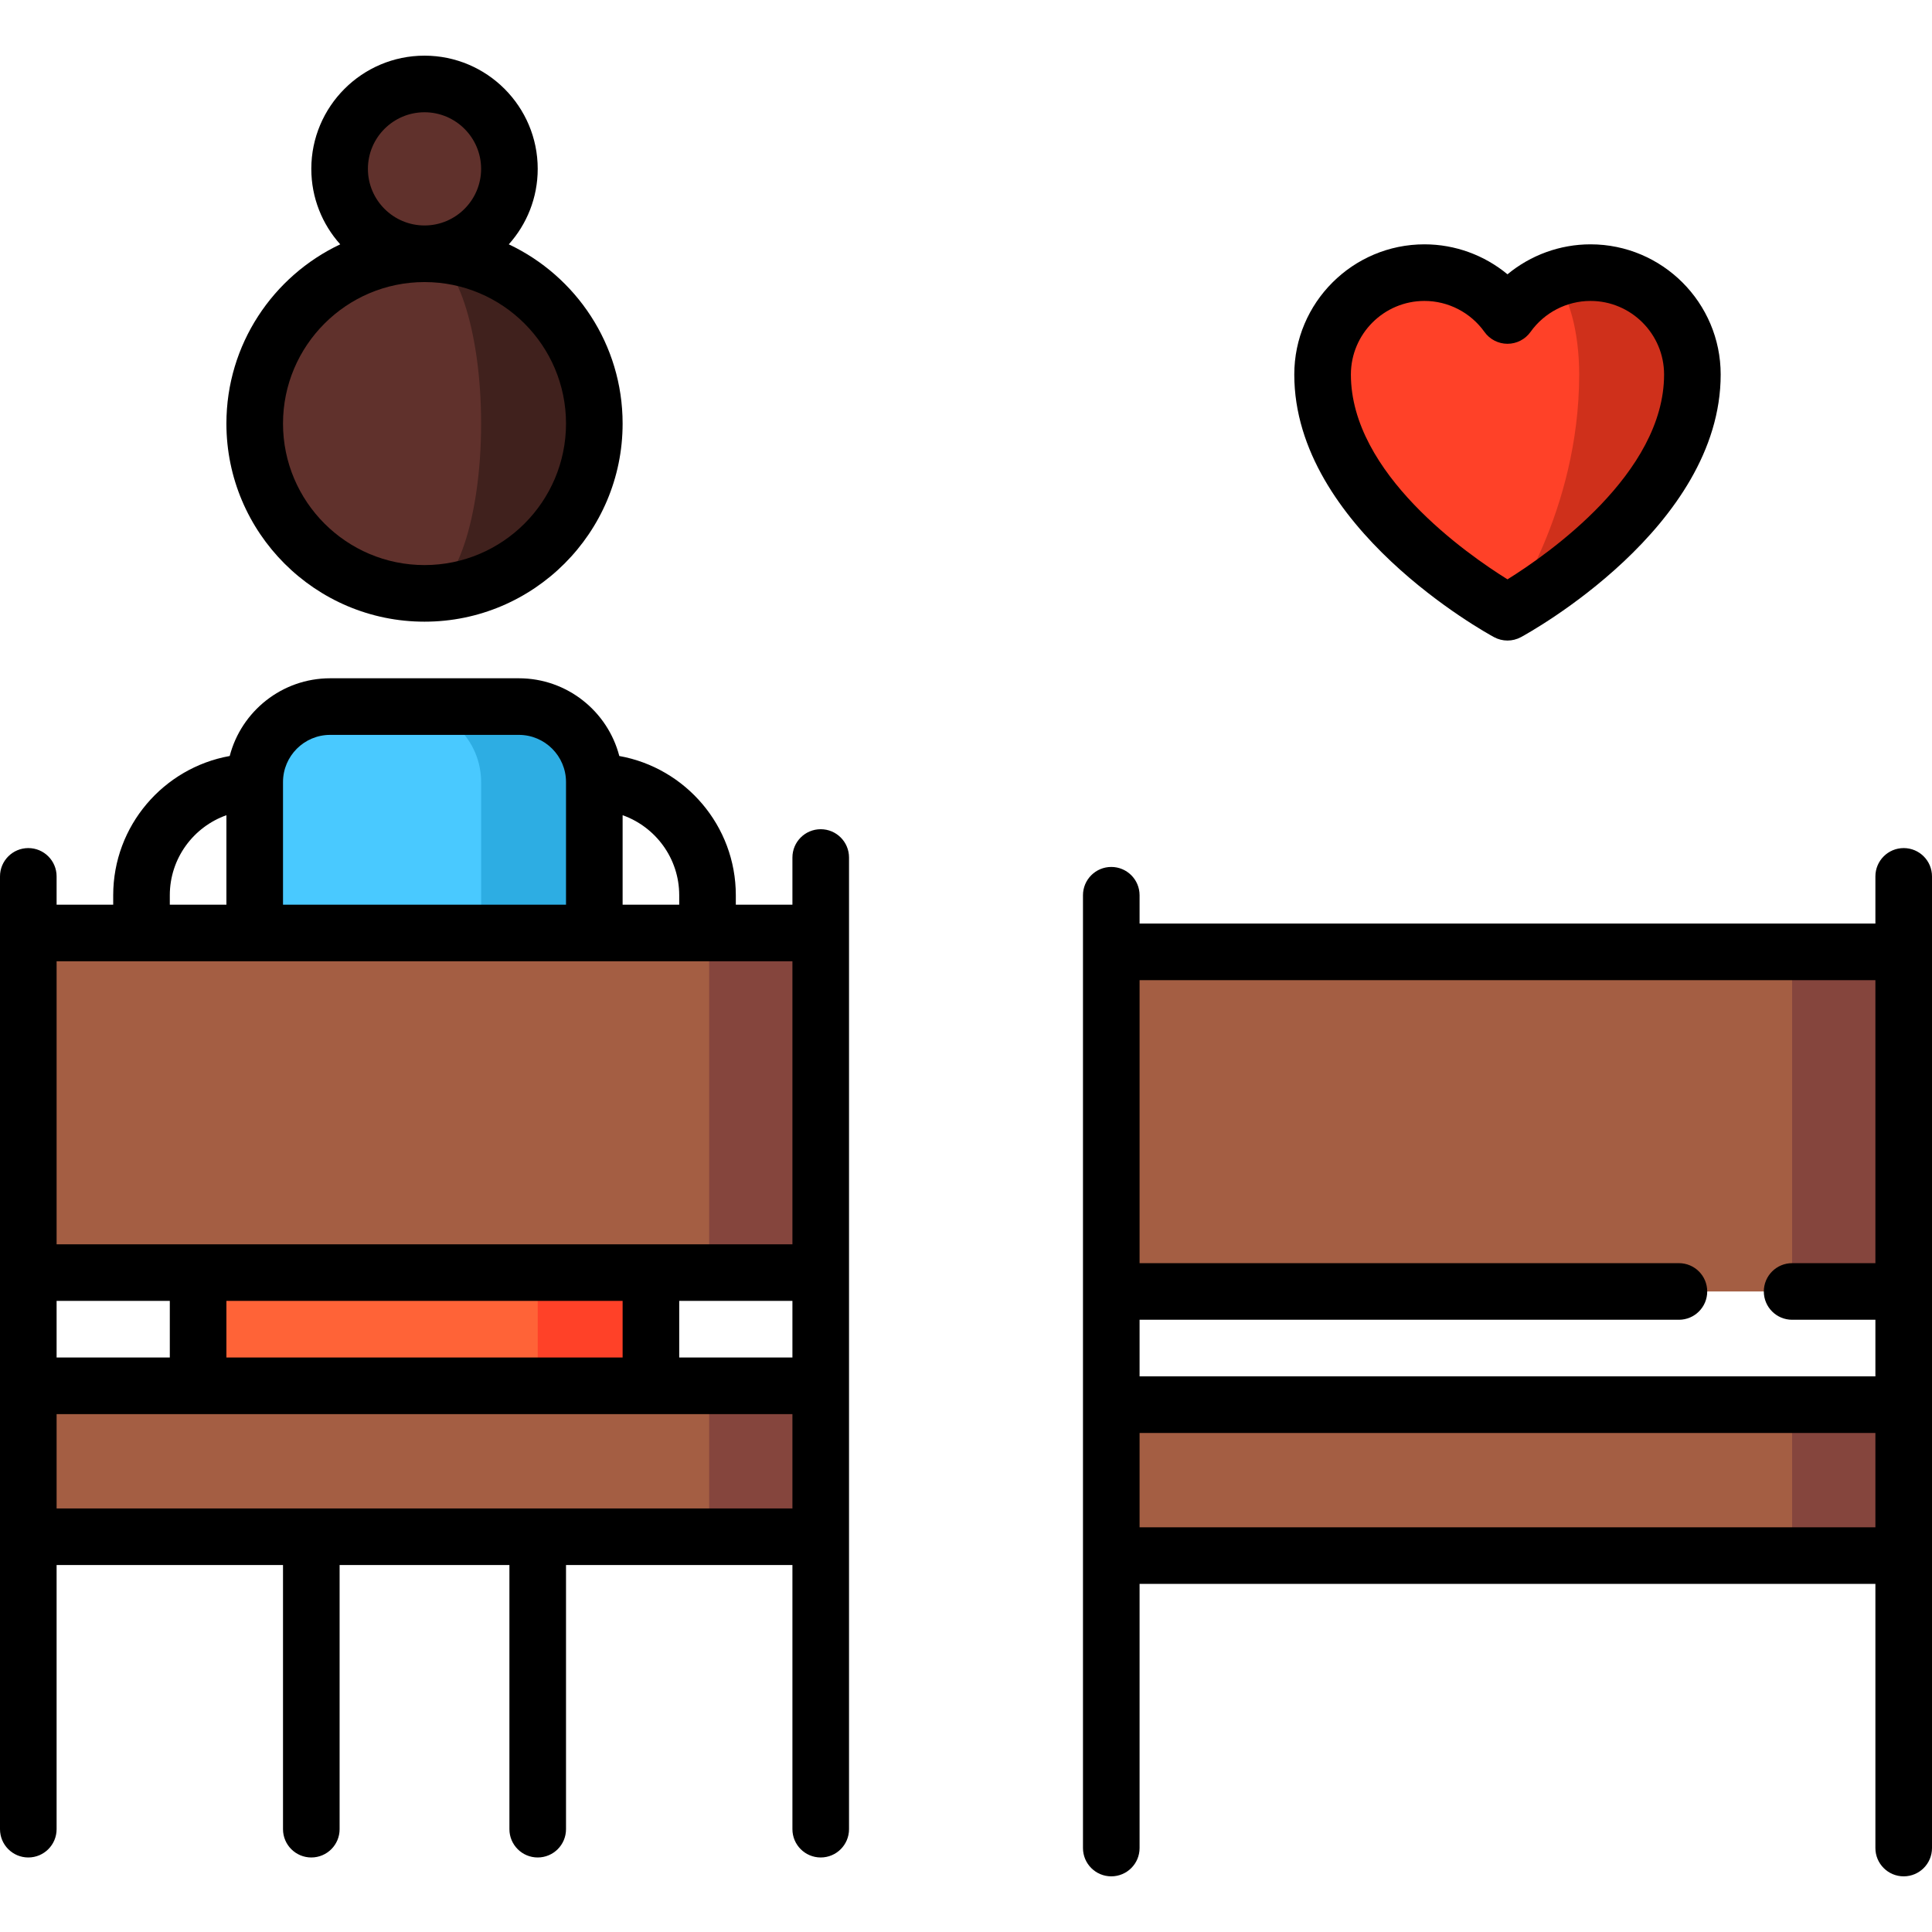 <?xml version="1.0" encoding="iso-8859-1"?>
<!-- Generator: Adobe Illustrator 19.0.0, SVG Export Plug-In . SVG Version: 6.00 Build 0)  -->
<svg version="1.1" id="Capa_1" xmlns="http://www.w3.org/2000/svg" xmlns:xlink="http://www.w3.org/1999/xlink" x="0px" y="0px"
	 viewBox="0 0 512 512" style="enable-background:new 0 0 512 512;" xml:space="preserve">
<path style="fill:#40211D;" d="M112.5,67.25v90c24.853,0,45-20.147,45-45S137.353,67.25,112.5,67.25z"/>
<g>
	<path style="fill:#60312C;" d="M127.5,112.25c0-24.853-6.716-45-15-45c-24.853,0-45,20.147-45,45s20.147,45,45,45
		C120.784,157.25,127.5,137.103,127.5,112.25z"/>
	<circle style="fill:#60312C;" cx="112.5" cy="44.75" r="22.5"/>
</g>
<rect x="122.5" y="317.25" style="fill:#FF4128;" width="50" height="70"/>
<rect x="52.5" y="317.25" style="fill:#FF6337;" width="90" height="70"/>
<path style="fill:#2DADE3;" d="M137.5,187.25h-30l20,120h30v-100C157.5,196.205,148.546,187.25,137.5,187.25z"/>
<path style="fill:#49C9FF;" d="M107.5,187.25h-20c-11.046,0-20,8.954-20,20v100h60v-100C127.5,196.205,118.546,187.25,107.5,187.25z
	"/>
<g>
	<polygon style="fill:#85453D;" points="187.93,367.25 137.93,387.25 187.93,407.25 217.5,407.25 217.5,367.25 	"/>
	<polygon style="fill:#85453D;" points="187.93,247.25 137.93,292.25 187.93,337.25 217.5,337.25 217.5,247.25 	"/>
</g>
<g>
	<rect x="7.5" y="367.25" style="fill:#A45E43;" width="180.43" height="40"/>
	<rect x="7.5" y="247.25" style="fill:#A45E43;" width="180.43" height="90"/>
</g>
<g>
	<polygon style="fill:#85453D;" points="474.93,372.25 424.93,392.25 474.93,412.25 504.5,412.25 504.5,372.25 	"/>
	<polygon style="fill:#85453D;" points="474.93,252.25 424.93,297.25 474.93,342.25 504.5,342.25 504.5,252.25 	"/>
</g>
<g>
	<rect x="294.5" y="372.25" style="fill:#A45E43;" width="180.43" height="40"/>
	<rect x="294.5" y="252.25" style="fill:#A45E43;" width="180.43" height="90"/>
</g>
<path style="fill:#CF301B;" d="M421.5,72.25c-3.423,0-6.696,0.639-9.709,1.802L399.5,162.25c0,0,49-26.525,49-63
	C448.5,84.338,436.412,72.25,421.5,72.25z"/>
<path style="fill:#FF4128;" d="M411.791,74.052c-4.977,1.922-9.242,5.275-12.291,9.556c-4.895-6.871-12.921-11.357-22-11.357
	c-14.912,0-27,12.088-27,27c0,36.475,49,63,49,63s19-26.525,19-63C418.5,87.758,415.715,77.95,411.791,74.052z"/>
<path d="M112.5,164.75c28.948,0,52.5-23.552,52.5-52.5c0-20.964-12.356-39.09-30.165-47.499c4.762-5.312,7.665-12.323,7.665-20.001
	c0-16.542-13.458-30-30-30s-30,13.458-30,30c0,7.679,2.903,14.689,7.665,20.001C72.356,73.16,60,91.286,60,112.25
	C60,141.198,83.552,164.75,112.5,164.75z M97.5,44.75c0-8.271,6.729-15,15-15s15,6.729,15,15s-6.729,15-15,15
	S97.5,53.021,97.5,44.75z M112.5,74.75c20.678,0,37.5,16.822,37.5,37.5s-16.822,37.5-37.5,37.5S75,132.928,75,112.25
	S91.822,74.75,112.5,74.75z"/>
<path d="M217.5,219.75c-4.143,0-7.5,3.357-7.5,7.5v12.5h-15v-2.5c0-18.417-13.349-33.765-30.878-36.903
	c-3.07-11.833-13.842-20.597-26.622-20.597h-50c-12.78,0-23.552,8.764-26.622,20.597C43.349,203.485,30,218.833,30,237.25v2.5H15
	v-7.5c0-4.143-3.357-7.5-7.5-7.5s-7.5,3.357-7.5,7.5v252.5c0,4.143,3.357,7.5,7.5,7.5s7.5-3.357,7.5-7.5v-70h60v70
	c0,4.143,3.357,7.5,7.5,7.5s7.5-3.357,7.5-7.5v-70h45v70c0,4.143,3.357,7.5,7.5,7.5s7.5-3.357,7.5-7.5v-70h60v70
	c0,4.143,3.357,7.5,7.5,7.5s7.5-3.357,7.5-7.5v-257.5C225,223.107,221.643,219.75,217.5,219.75z M60,359.75v-15h105v15H60z
	 M15,359.75v-15h30v15H15z M180,344.75h30v15h-30V344.75z M180,237.25v2.5h-15v-23.71C173.729,219.136,180,227.473,180,237.25z
	 M87.5,194.75h50c6.893,0,12.5,5.607,12.5,12.5v32.5H75v-32.5C75,200.357,80.607,194.75,87.5,194.75z M45,237.25
	c0-9.777,6.271-18.114,15-21.21v23.71H45V237.25z M210,254.75v75H15v-75H210z M15,399.75v-25h195v25H15z"/>
<path d="M504.5,224.75c-4.143,0-7.5,3.357-7.5,7.5v12.5H302v-7.5c0-4.143-3.357-7.5-7.5-7.5s-7.5,3.357-7.5,7.5v252.5
	c0,4.143,3.357,7.5,7.5,7.5s7.5-3.357,7.5-7.5v-70h195v70c0,4.143,3.357,7.5,7.5,7.5s7.5-3.357,7.5-7.5v-257.5
	C512,228.107,508.643,224.75,504.5,224.75z M497,259.75v75h-22.069c-4.143,0-7.5,3.357-7.5,7.5s3.357,7.5,7.5,7.5H497v15H302v-15
	h142.931c4.143,0,7.5-3.357,7.5-7.5s-3.357-7.5-7.5-7.5H302v-75H497z M302,404.75v-25h195v25H302z"/>
<path d="M395.93,168.846c1.113,0.603,2.342,0.904,3.57,0.904s2.457-0.302,3.57-0.904c2.161-1.17,52.93-29.118,52.93-69.596
	c0-19.023-15.477-34.5-34.5-34.5c-8.103,0-15.875,2.873-22,7.94c-6.125-5.067-13.897-7.94-22-7.94c-19.023,0-34.5,15.477-34.5,34.5
	C343,139.728,393.769,167.676,395.93,168.846z M377.5,79.75c6.289,0,12.229,3.068,15.892,8.209c1.407,1.976,3.683,3.148,6.108,3.148
	s4.701-1.173,6.108-3.148c3.662-5.141,9.603-8.209,15.892-8.209c10.752,0,19.5,8.748,19.5,19.5c0,26.209-30.834,47.651-41.5,54.283
	c-10.666-6.632-41.5-28.074-41.5-54.283C358,88.498,366.748,79.75,377.5,79.75z"/>
<g>
</g>
<g>
</g>
<g>
</g>
<g>
</g>
<g>
</g>
<g>
</g>
<g>
</g>
<g>
</g>
<g>
</g>
<g>
</g>
<g>
</g>
<g>
</g>
<g>
</g>
<g>
</g>
<g>
</g>
</svg>
